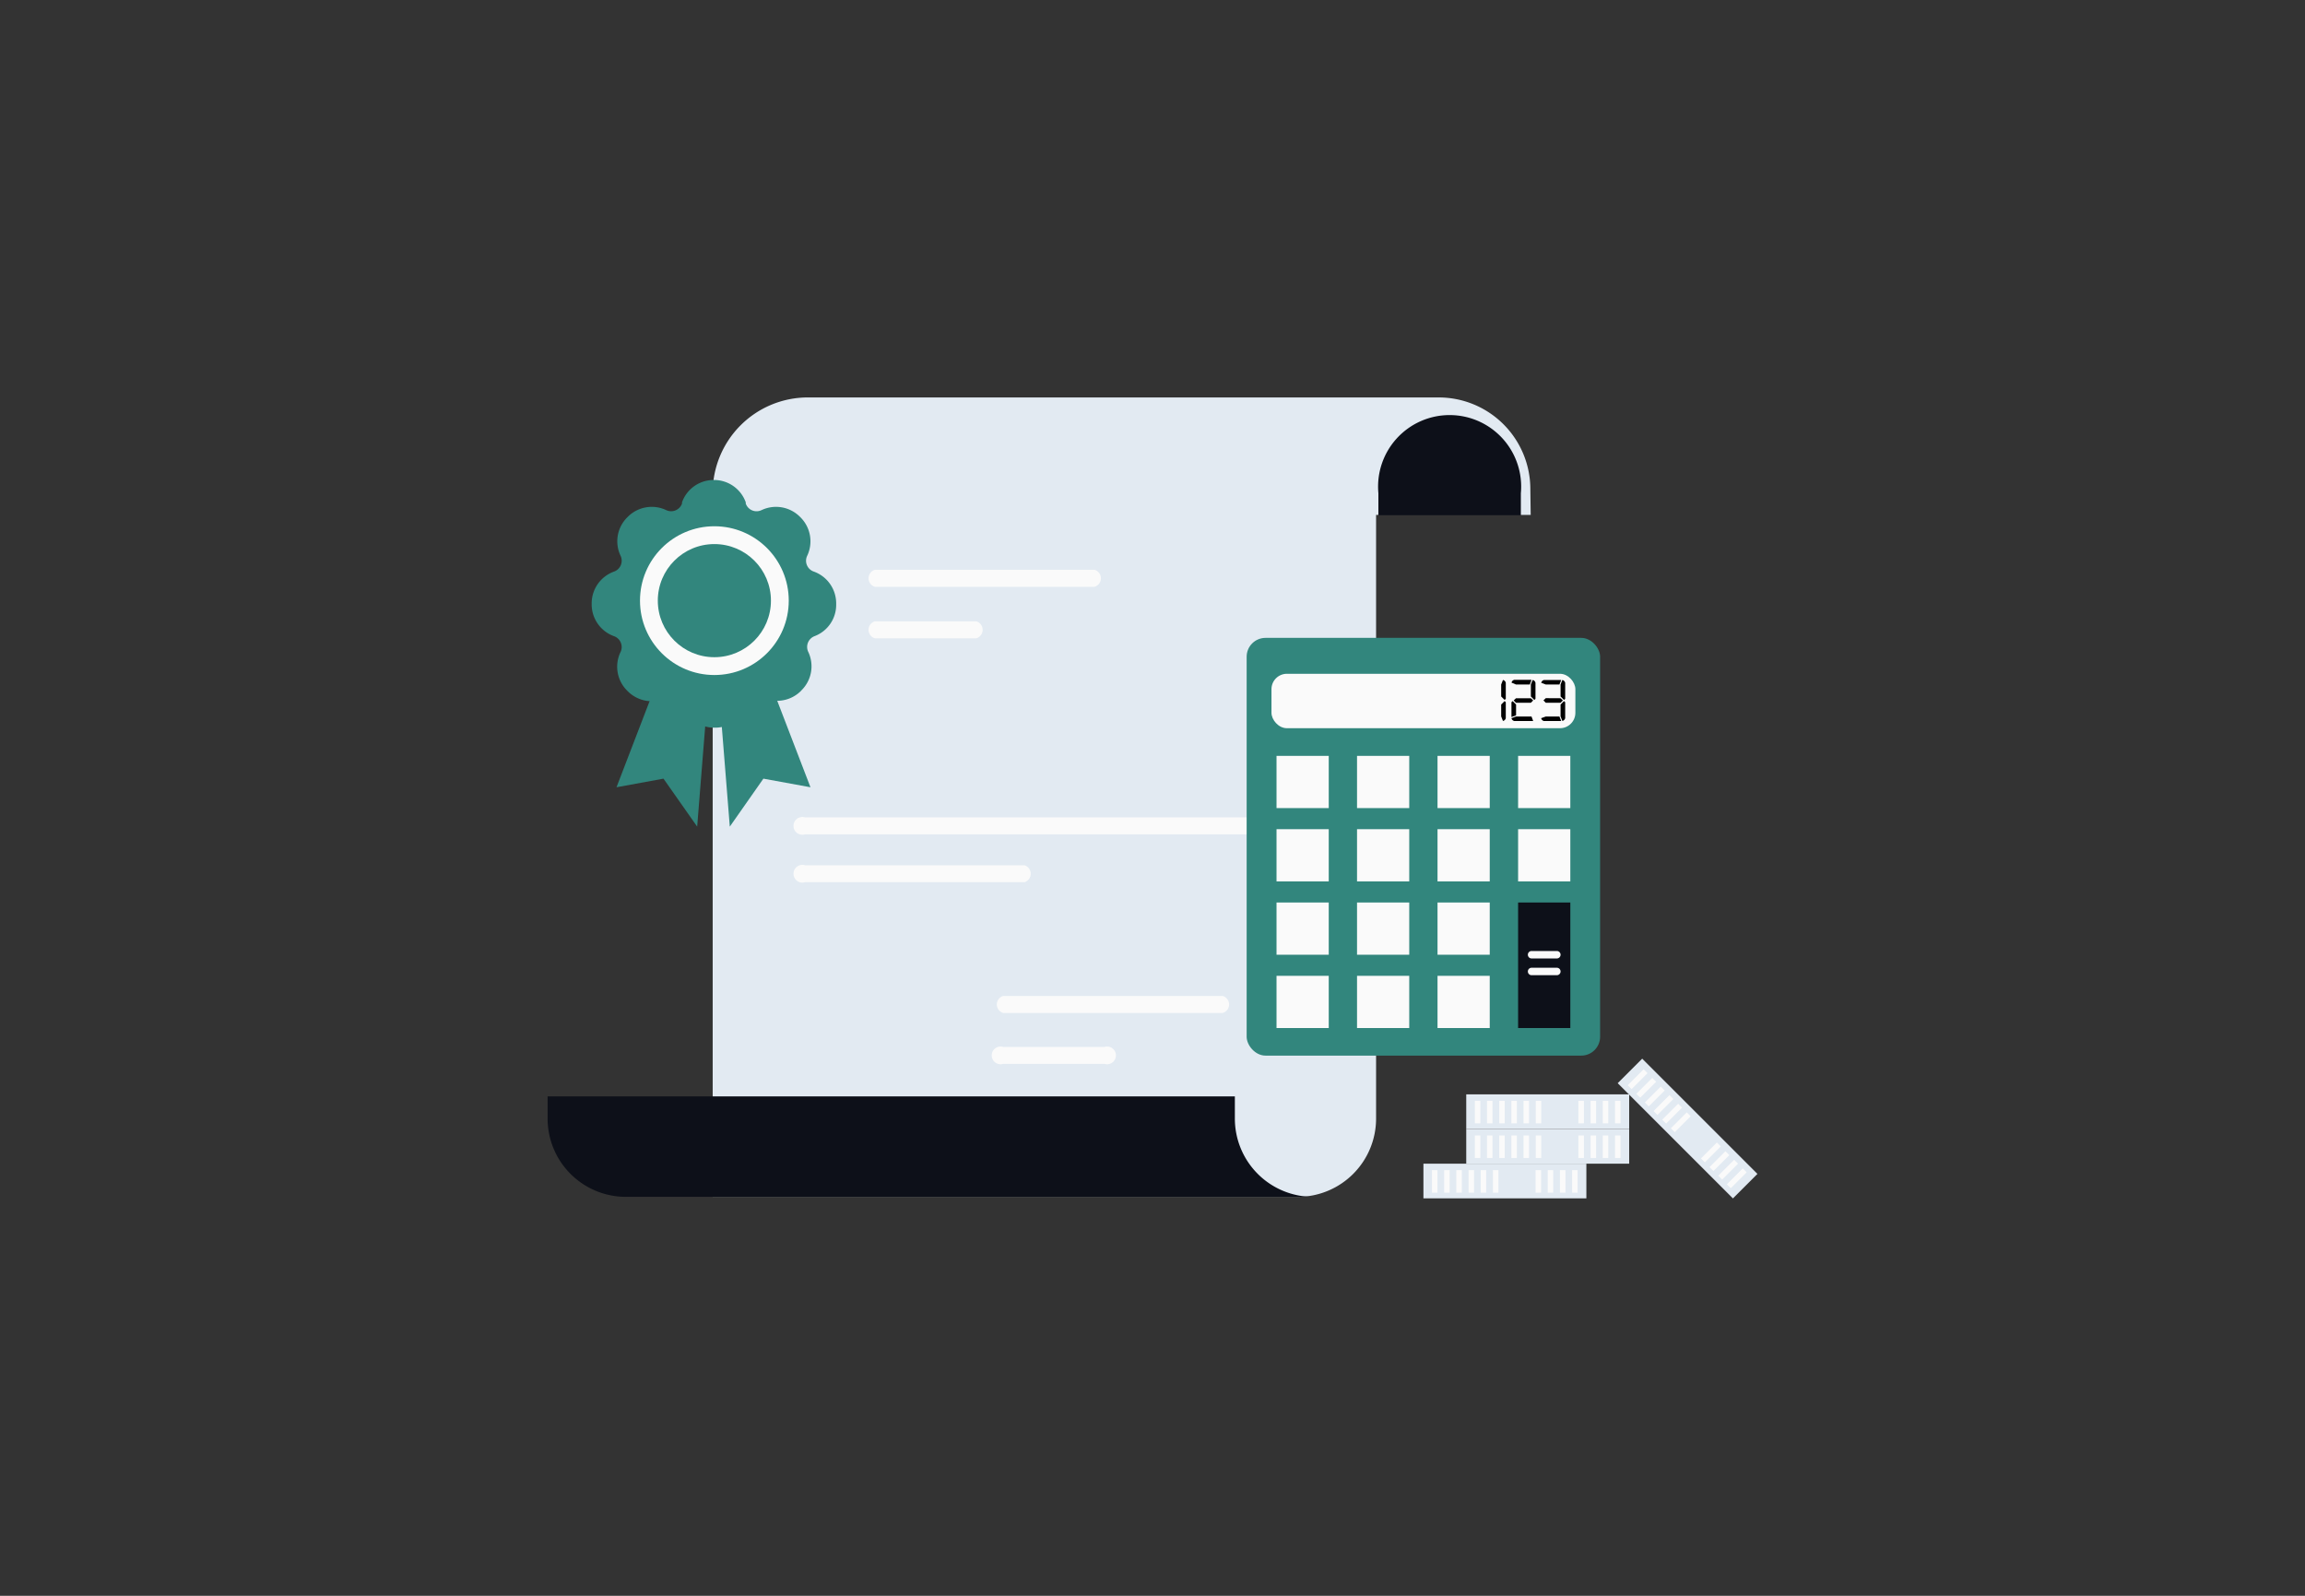 <svg id="Layer_1" data-name="Layer 1" xmlns="http://www.w3.org/2000/svg" viewBox="0 0 260 180"><rect x="0" y="0" width="260" height="180" fill="#333333" stroke="none"/><title>Flat Web Illustrations Pack - Scene 33</title><path d="M172.62,55.17a10.34,10.34,0,0,0-10.34-10.34H91.14A10.74,10.74,0,0,0,80.39,55.57V135h66a8.83,8.83,0,0,0,8.83-8.84V58.08h17.44Z" fill="#e2eaf2"/><path d="M90.8,94.11h57.6a1,1,0,1,0,0-1.91H90.8a1,1,0,1,0,0,1.91Z" fill="#fafafa"/><path d="M90.8,99.51h24.76a1,1,0,0,0,0-1.91H90.8a1,1,0,1,0,0,1.91Z" fill="#fafafa"/><path d="M113.16,114.26h24.76a1,1,0,0,0,0-1.92H113.16a1,1,0,0,0,0,1.92Z" fill="#fafafa"/><path d="M113.16,120h11.42a1,1,0,1,0,0-1.91H113.16a1,1,0,1,0,0,1.91Z" fill="#fafafa"/><path d="M98.69,66.19h24.77a1,1,0,0,0,0-1.92H98.69a1,1,0,0,0,0,1.92Z" fill="#fafafa"/><path d="M98.69,72h11.43a1,1,0,0,0,0-1.92H98.69a1,1,0,0,0,0,1.92Z" fill="#fafafa"/><path d="M171.55,55.64v2.49H155.48V55.64a8.07,8.07,0,1,1,16.07,0Z" fill="#0d1019"/><path d="M139.29,123.67v2.49a8.83,8.83,0,0,0,8.83,8.84H70.6a8.83,8.83,0,0,1-8.83-8.84v-2.49Z" fill="#0d1019"/><path d="M91.9,71.75h0a1.3,1.3,0,0,0-.73,1.78h0a3.8,3.8,0,0,1-.75,4.32l-.08.09a3.81,3.81,0,0,1-4.32.74h0a1.29,1.29,0,0,0-1.78.74l0,.13a3.79,3.79,0,0,1-3.56,2.53h-.07A3.78,3.78,0,0,1,77,79.56l0-.13a1.3,1.3,0,0,0-1.78-.74h0A3.81,3.81,0,0,1,70.84,78l-.09-.09A3.8,3.8,0,0,1,70,73.54h0a1.3,1.3,0,0,0-.74-1.78h0a3.81,3.81,0,0,1-2.52-3.58v-.12a3.81,3.81,0,0,1,2.53-3.59h0A1.3,1.3,0,0,0,70,62.69h0a3.8,3.8,0,0,1,.74-4.32l.09-.09a3.81,3.81,0,0,1,4.32-.74h0a1.3,1.3,0,0,0,1.78-.74l0-.14a3.79,3.79,0,0,1,3.56-2.52h.07a3.8,3.8,0,0,1,3.56,2.52l0,.14a1.29,1.29,0,0,0,1.78.74h0a3.81,3.81,0,0,1,4.32.74l.09.09a3.81,3.81,0,0,1,.74,4.32h0a1.29,1.29,0,0,0,.74,1.78h0a3.81,3.81,0,0,1,2.53,3.59v.12A3.78,3.78,0,0,1,91.9,71.75Z" fill="#32867D"/><circle cx="80.58" cy="67.75" r="8.39" fill="#fafafa"/><circle cx="80.58" cy="67.75" r="6.38" fill="#32867D"/><polygon points="81.02 77 82.32 93.24 86.11 87.83 91.42 88.8 86.22 75.27 81.02 77" fill="#32867D"/><polygon points="79.94 77 78.64 93.24 74.84 87.83 69.54 88.8 74.74 75.27 79.94 77" fill="#32867D"/><rect x="160.56" y="131.26" width="18.38" height="3.91" fill="#e2eaf2"/><rect x="161.52" y="131.99" width="0.62" height="2.54" fill="#fafafa"/><rect x="162.9" y="131.99" width="0.62" height="2.54" fill="#fafafa"/><rect x="164.27" y="131.99" width="0.62" height="2.54" fill="#fafafa"/><rect x="165.65" y="131.99" width="0.62" height="2.54" fill="#fafafa"/><rect x="167.02" y="131.99" width="0.62" height="2.54" fill="#fafafa"/><rect x="168.4" y="131.99" width="0.62" height="2.54" fill="#fafafa"/><rect x="173.21" y="131.99" width="0.62" height="2.54" fill="#fafafa"/><rect x="174.58" y="131.99" width="0.62" height="2.54" fill="#fafafa"/><rect x="175.96" y="131.99" width="0.62" height="2.54" fill="#fafafa"/><rect x="177.33" y="131.99" width="0.62" height="2.54" fill="#fafafa"/><rect x="165.39" y="127.35" width="18.38" height="3.91" fill="#e2eaf2"/><rect x="166.36" y="128.08" width="0.62" height="2.54" fill="#fafafa"/><rect x="167.73" y="128.08" width="0.62" height="2.54" fill="#fafafa"/><rect x="169.11" y="128.08" width="0.62" height="2.54" fill="#fafafa"/><rect x="170.48" y="128.08" width="0.62" height="2.54" fill="#fafafa"/><rect x="171.85" y="128.08" width="0.62" height="2.54" fill="#fafafa"/><rect x="173.23" y="128.08" width="0.62" height="2.54" fill="#fafafa"/><rect x="178.04" y="128.08" width="0.62" height="2.54" fill="#fafafa"/><rect x="179.42" y="128.08" width="0.62" height="2.54" fill="#fafafa"/><rect x="180.79" y="128.08" width="0.62" height="2.54" fill="#fafafa"/><rect x="182.17" y="128.08" width="0.62" height="2.54" fill="#fafafa"/><rect x="165.39" y="123.44" width="18.38" height="3.91" fill="#e2eaf2"/><rect x="166.36" y="124.17" width="0.62" height="2.54" fill="#fafafa"/><rect x="167.73" y="124.17" width="0.62" height="2.54" fill="#fafafa"/><rect x="169.11" y="124.17" width="0.62" height="2.54" fill="#fafafa"/><rect x="170.48" y="124.17" width="0.62" height="2.54" fill="#fafafa"/><rect x="171.85" y="124.17" width="0.62" height="2.54" fill="#fafafa"/><rect x="173.23" y="124.17" width="0.62" height="2.54" fill="#fafafa"/><rect x="178.04" y="124.17" width="0.62" height="2.54" fill="#fafafa"/><rect x="179.42" y="124.17" width="0.62" height="2.54" fill="#fafafa"/><rect x="180.79" y="124.17" width="0.62" height="2.54" fill="#fafafa"/><rect x="182.17" y="124.17" width="0.62" height="2.54" fill="#fafafa"/><rect x="181.17" y="125.34" width="18.38" height="3.91" transform="translate(145.76 -97.32) rotate(45)" fill="#e2eaf2"/><rect x="183.45" y="121.42" width="2.54" height="0.62" transform="translate(-31.97 166.27) rotate(-45)" fill="#fafafa"/><rect x="184.42" y="122.39" width="2.54" height="0.62" transform="translate(-32.37 167.24) rotate(-45)" fill="#fafafa"/><rect x="185.39" y="123.36" width="2.54" height="0.62" transform="translate(-32.78 168.22) rotate(-45)" fill="#fafafa"/><rect x="186.37" y="124.33" width="2.54" height="0.62" transform="translate(-33.18 169.19) rotate(-45)" fill="#fafafa"/><rect x="187.34" y="125.31" width="2.54" height="0.62" transform="translate(-33.58 170.16) rotate(-45)" fill="#fafafa"/><rect x="188.31" y="126.28" width="2.54" height="0.62" transform="translate(-33.98 171.13) rotate(-45)" fill="#fafafa"/><rect x="191.71" y="129.68" width="2.54" height="0.62" transform="translate(-35.39 174.53) rotate(-45)" fill="#fafafa"/><rect x="192.68" y="130.65" width="2.54" height="0.62" transform="translate(-35.8 175.51) rotate(-45)" fill="#fafafa"/><rect x="193.66" y="131.63" width="2.54" height="0.62" transform="translate(-36.2 176.48) rotate(-45)" fill="#fafafa"/><rect x="194.63" y="132.6" width="2.54" height="0.62" transform="translate(-36.6 177.45) rotate(-45)" fill="#fafafa"/><rect x="140.62" y="71.95" width="39.87" height="47.12" rx="2.13" fill="#32867D"/><rect x="143.42" y="76" width="34.28" height="6.14" rx="1.74" fill="#fafafa"/><rect x="143.99" y="85.26" width="5.89" height="5.89" fill="#fafafa"/><rect x="153.07" y="85.26" width="5.89" height="5.89" fill="#fafafa"/><rect x="162.15" y="85.26" width="5.89" height="5.89" fill="#fafafa"/><rect x="171.24" y="85.26" width="5.89" height="5.89" fill="#fafafa"/><rect x="143.99" y="93.53" width="5.89" height="5.89" fill="#fafafa"/><rect x="153.07" y="93.53" width="5.89" height="5.89" fill="#fafafa"/><rect x="162.15" y="93.53" width="5.89" height="5.89" fill="#fafafa"/><rect x="171.24" y="93.53" width="5.89" height="5.89" fill="#fafafa"/><rect x="143.99" y="101.8" width="5.89" height="5.89" fill="#fafafa"/><rect x="153.07" y="101.8" width="5.89" height="5.89" fill="#fafafa"/><rect x="162.15" y="101.8" width="5.89" height="5.89" fill="#fafafa"/><rect x="143.99" y="110.07" width="5.89" height="5.89" fill="#fafafa"/><rect x="153.07" y="110.07" width="5.89" height="5.89" fill="#fafafa"/><rect x="162.15" y="110.07" width="5.89" height="5.89" fill="#fafafa"/><polygon points="171.24 101.8 171.24 104.75 171.24 107.69 171.24 115.96 177.13 115.96 177.13 107.69 177.13 104.75 177.13 101.8 171.24 101.8" fill="#0d1019"/><path d="M175.61,108.11h-2.85a.42.42,0,0,1,0-.84h2.85a.42.42,0,1,1,0,.84Z" fill="#fafafa"/><path d="M175.61,110h-2.85a.42.42,0,0,1,0-.84h2.85a.42.42,0,1,1,0,.84Z" fill="#fafafa"/><path d="M169.33,78.56V77.21l.2-.51a.41.41,0,0,1,.32.32v1.8l-.13.13Zm.39.52.13.13V81a.41.41,0,0,1-.32.32l-.2-.51V79.47Z"/><path d="M170.49,80.88V79.21l.13-.13.39.39v1.22Zm2.45.45h-2.12a.43.43,0,0,1-.33-.32l.52-.19h1.74Zm-.38-4.12H171L170.5,77a.41.41,0,0,1,.32-.32h1.93Zm.12,1.55.26.25-.26.26H171l-.26-.26.26-.25Zm0-.2V77.21l.2-.51a.41.41,0,0,1,.32.32v1.8l-.13.13Z"/><path d="M176.1,81.33h-1.94a.42.42,0,0,1-.32-.32l.52-.19h1.54Zm-.2-4.12h-1.54l-.51-.19a.41.41,0,0,1,.32-.32h1.93Zm.13,1.55.26.25-.26.26h-1.67L174.1,79l.26-.25Zm0-.2V77.21l.2-.51a.42.42,0,0,1,.32.32v1.8l-.13.13Zm.39.52.13.13V81a.42.42,0,0,1-.32.32l-.2-.51V79.47Z"/></svg>